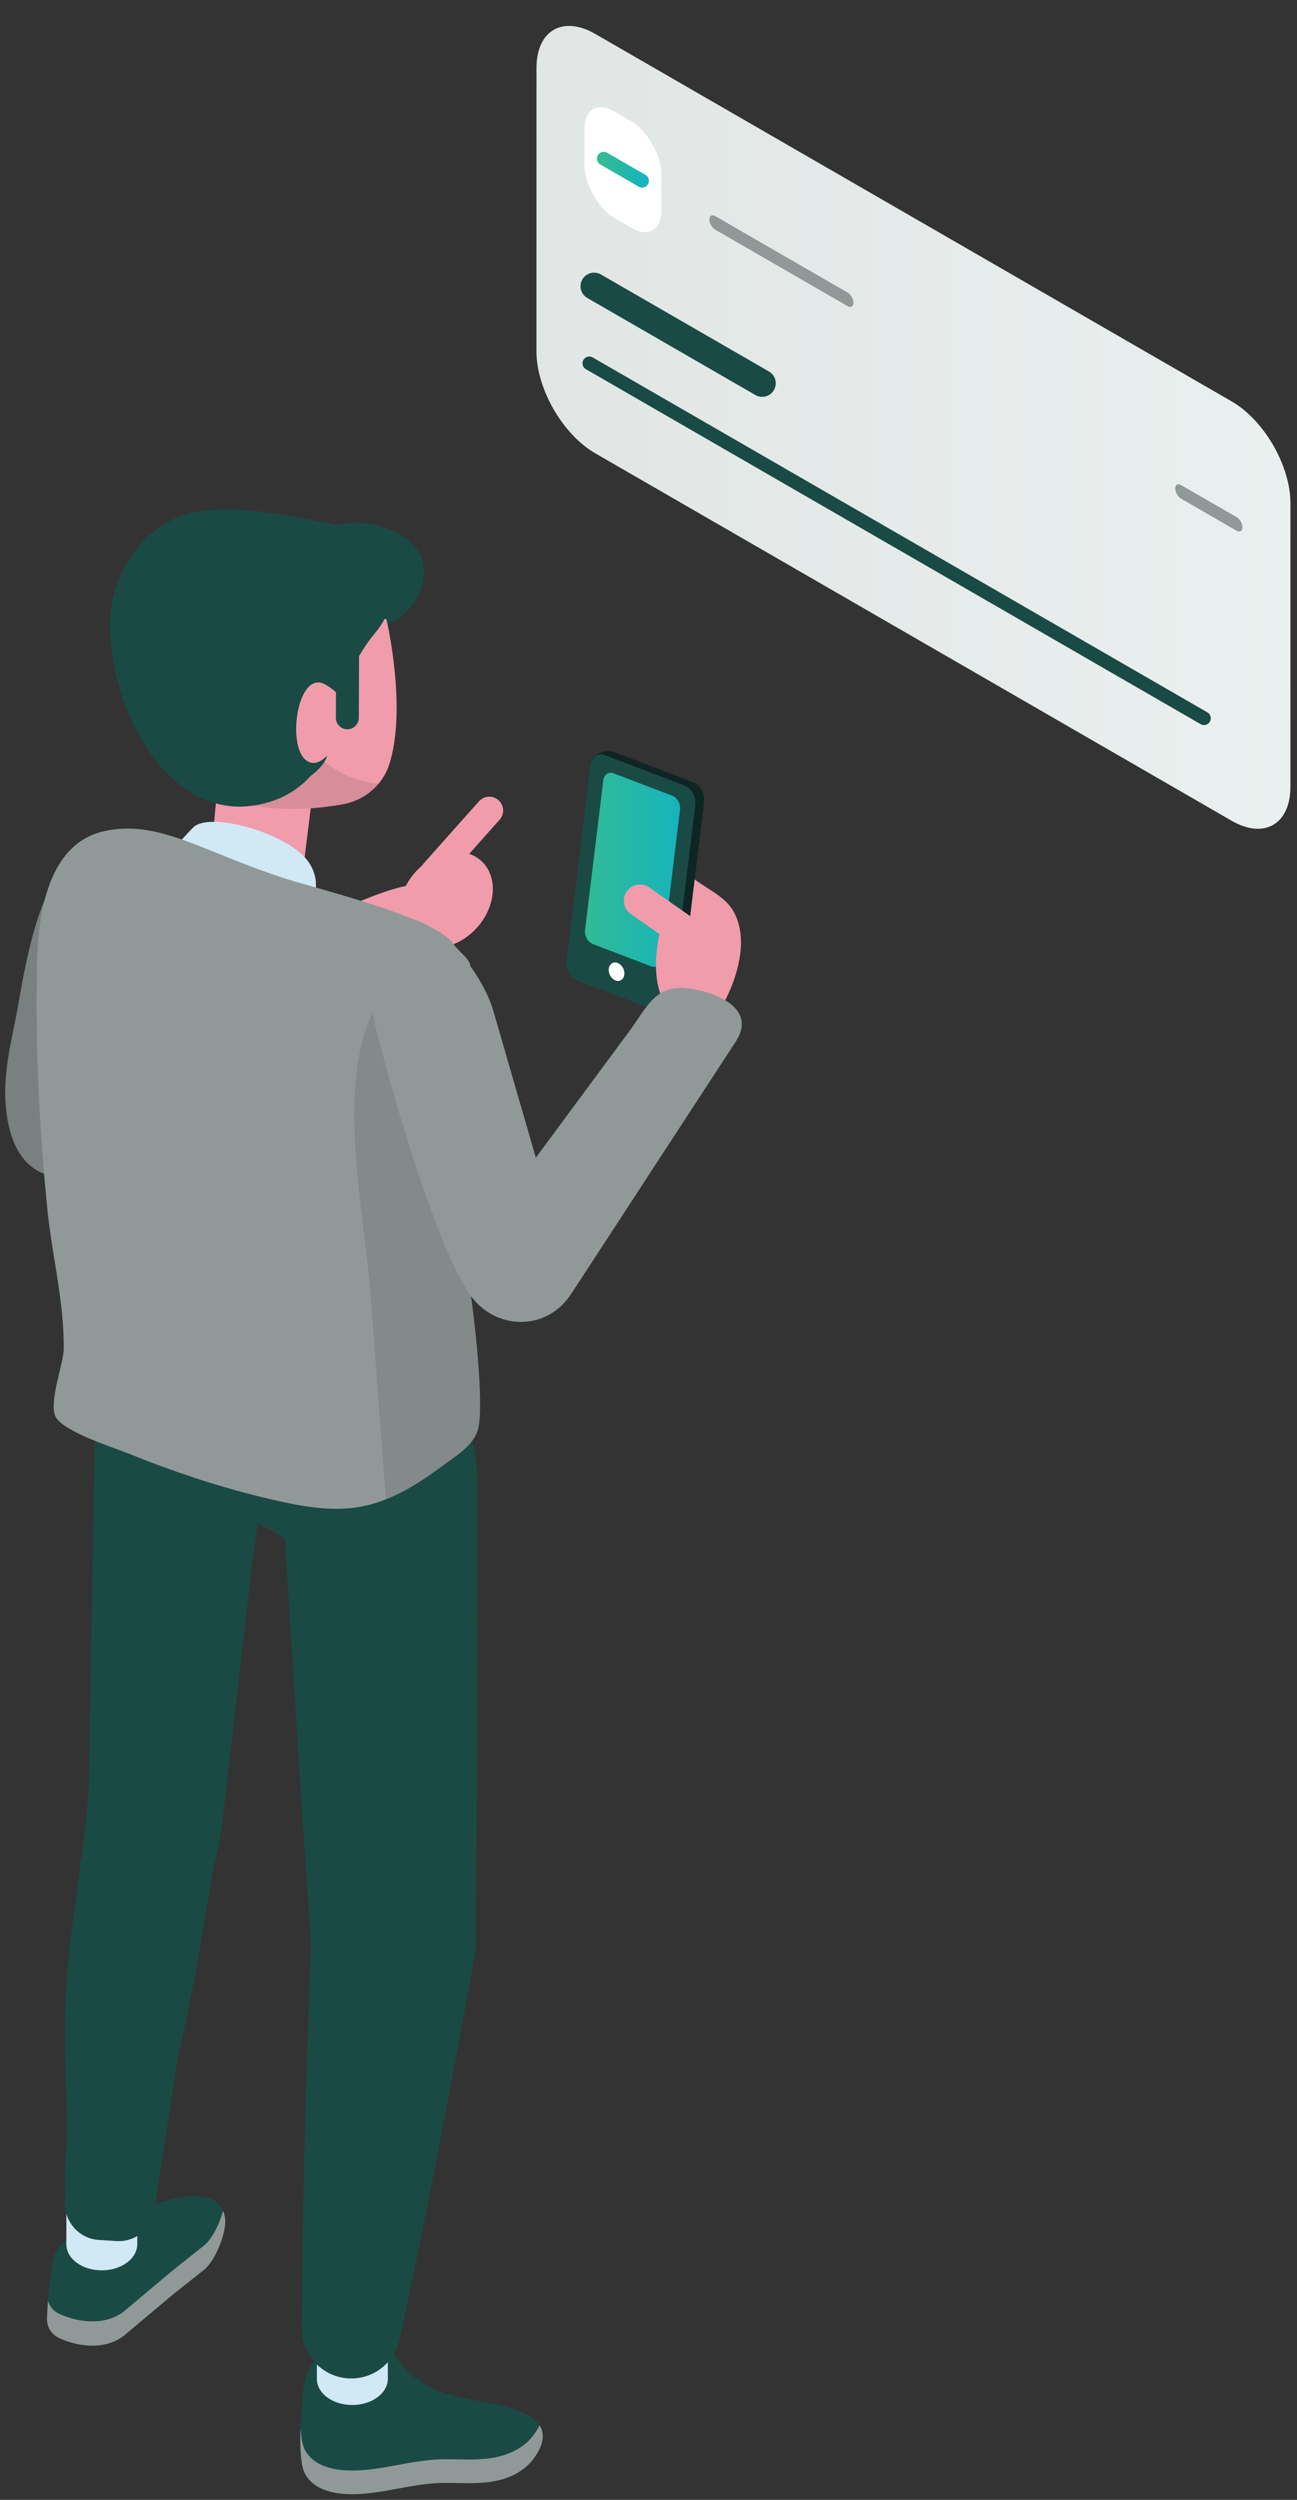 <svg width="191" height="368" viewBox="0 0 191 368" fill="none" xmlns="http://www.w3.org/2000/svg">
<rect x="0" y="0" width="191" height="368" fill="#333333" stroke="none"/>
<path d="M106.957 146.925C108.823 143.143 110.199 137.854 107.95 134.051C106.483 131.566 103.271 130.581 101.241 128.548C100.202 127.499 98.811 126.918 97.329 126.914C97.066 126.912 96.795 126.931 96.539 126.967C95.358 127.132 94.275 127.67 93.41 128.522C88.107 129.264 97.938 145.566 98.706 147.135C99.548 148.867 100.774 150.854 102.7 150.878C104.475 150.899 105.746 149.22 106.581 147.661C106.709 147.423 106.837 147.177 106.957 146.925Z" fill="#F09CAB"/>
<path d="M86.348 143.872L97.149 148.899C98.187 149.296 100.023 148.096 100.166 146.925L103.693 117.984C103.836 116.813 103.107 115.541 102.069 115.145L90.394 110.689C89.356 110.293 87.205 110.957 87.062 112.128L84.731 141.033C84.588 142.204 85.31 143.475 86.348 143.872Z" fill="#0D2623"/>
<path d="M85.055 144.352L96.729 148.808C97.767 149.204 98.722 148.576 98.865 147.405L102.393 118.464C102.536 117.293 101.813 116.022 100.775 115.625L89.101 111.169C88.063 110.772 87.1 111.4 86.958 112.572L83.43 141.513C83.287 142.684 84.016 143.955 85.055 144.352Z" fill="#1A4A44"/>
<path d="M87.319 138.975L95.917 142.259C96.661 142.543 97.353 142.093 97.451 141.254L100.144 119.163C100.249 118.325 99.723 117.414 98.986 117.13L90.38 113.847C89.636 113.562 88.951 114.012 88.846 114.851L86.153 136.942C86.055 137.781 86.574 138.691 87.319 138.975Z" fill="url(#paint0_linear)"/>
<path d="M89.65 142.603C89.567 143.314 90.004 144.087 90.636 144.328C91.267 144.569 91.854 144.188 91.937 143.476C92.027 142.765 91.583 141.992 90.951 141.751C90.32 141.51 89.74 141.891 89.65 142.603Z" fill="white"/>
<path d="M16.878 124.031C18.157 124.093 19.564 124.41 21.098 125.027C29.786 128.509 21.226 144.833 20.158 150.98L48.418 135.112C50.148 134.137 52.216 134.677 53.119 136.338L56.068 141.749C56.993 143.462 56.346 145.741 54.608 146.848C44.521 153.273 3.775 191.279 0.871 163.081C0.458 159.038 1.27 154.98 2.097 150.998C3.82 142.72 5.61 123.486 16.878 124.031Z" fill="#79807F"/>
<path d="M19.956 161.773C21.762 164.35 25.365 165.138 28.449 164.492C33.564 163.414 37.031 159.396 41.326 156.811C46.246 153.858 51.037 150.678 55.663 147.288C57.017 146.298 59.996 144.507 62.629 142.549C65.171 140.657 67.397 138.612 67.48 137.016C67.555 135.511 65.096 132.583 64.366 131.244C63.117 128.966 57.581 130.666 51.902 133.164L51.895 133.164C46.193 135.671 40.341 138.98 38.588 139.842C33.737 142.217 28.908 144.751 24.703 148.142C23.364 149.22 22.078 150.404 21.04 151.762C20.468 152.506 19.979 153.304 19.595 154.159C18.512 156.589 18.43 159.594 19.956 161.773Z" fill="#422B9C"/>
<path d="M70.27 136.527C67.442 139.708 63.102 140.465 60.582 138.219C58.062 135.974 58.318 131.575 61.153 128.395C63.982 125.215 68.322 124.458 70.842 126.703C73.362 128.949 73.106 133.348 70.27 136.527Z" fill="#F09CAB"/>
<path d="M62.563 129.968C61.721 129.219 61.645 127.932 62.398 127.092L70.536 117.96C71.288 117.12 72.575 117.047 73.417 117.795C74.252 118.543 74.327 119.831 73.575 120.671L65.436 129.803C64.692 130.643 63.405 130.717 62.563 129.968Z" fill="#F09CAB"/>
<path d="M51.904 133.164C54.048 132.912 59.855 140.693 60.803 141.428C61.766 142.179 62.157 142.591 62.631 142.549C65.173 140.657 67.4 138.612 67.483 137.016C67.558 135.511 65.098 132.583 64.368 131.244C63.12 128.966 57.584 130.666 51.904 133.164Z" fill="#F09CAB"/>
<path d="M92.3 131.227C93.052 130.149 94.534 129.888 95.618 130.642L105.088 137.275C104.396 138.771 103.937 140.418 103.681 142.105L92.879 134.547C91.804 133.791 91.541 132.306 92.3 131.227Z" fill="#F09CAB"/>
<path d="M97.382 136.403C97.382 136.403 94.14 147.171 100.865 150.546L105.092 137.285L97.382 136.403Z" fill="#F09CAB"/>
<path d="M42.592 226.787L20.944 214.748C18.687 213.493 17.461 210.95 17.89 208.401L20.372 193.739L53.221 197.951L51.498 221.972C51.182 226.349 46.428 228.92 42.592 226.787Z" fill="#1A4A44"/>
<path d="M7.702 333.22L7.092 338.032L6.919 341.2C6.852 342.457 7.551 343.628 8.687 344.167C11.764 345.622 15.983 345.939 18.631 343.506L25.416 337.812L30.057 334.118C31.712 332.801 33.449 328.531 33.133 326.456C32.366 321.368 25.01 323.659 21.813 324.793L11.004 328.997C9.214 329.693 7.95 331.314 7.702 333.22Z" fill="#1A4A44"/>
<path d="M8.687 340.595C11.764 342.05 15.983 342.368 18.631 339.934L25.416 334.24L30.057 330.547C31.17 329.66 32.314 327.439 32.855 325.447C32.983 325.747 33.073 326.08 33.133 326.456C33.449 328.532 31.712 332.801 30.057 334.119L25.416 337.812L18.631 343.506C15.983 345.94 11.764 345.622 8.687 344.168C7.551 343.629 6.852 342.458 6.919 341.201L7.055 338.701C7.311 339.519 7.882 340.216 8.687 340.595Z" fill="#919998"/>
<path d="M11.315 314.817C13.361 313.31 16.67 313.31 18.709 314.817C19.724 315.57 20.228 316.56 20.221 317.55V330.351C20.221 331.34 19.702 332.33 18.679 333.083C16.64 334.59 13.323 334.59 11.285 333.083C10.269 332.33 9.765 331.34 9.773 330.351V317.55C9.773 316.56 10.292 315.57 11.315 314.817Z" fill="#D0E9F5"/>
<path d="M78.574 361.948C77.062 364.005 74.617 365.013 72.218 365.352C69.818 365.698 67.381 365.466 64.959 365.519C60.34 365.621 55.76 367.35 51.149 367.16C48.704 367.058 45.913 366.319 44.815 363.945C44.138 362.466 44.146 358.572 44.319 356.932C44.386 356.264 44.416 355.555 44.454 354.84C44.552 352.412 44.627 349.842 45.974 347.999C48.508 344.541 55.489 342.107 57.144 345.149C57.287 345.406 57.429 345.655 57.572 345.895C60.874 351.392 65.343 352.514 70.277 353.408C74.354 354.154 83.335 355.478 78.574 361.948Z" fill="#1A4A44"/>
<path d="M44.273 357.483C44.349 358.679 44.514 359.805 44.815 360.456C45.913 362.831 48.704 363.571 51.148 363.672C55.759 363.861 60.348 362.132 64.959 362.031C67.381 361.978 69.81 362.209 72.217 361.866C74.617 361.522 77.061 360.515 78.573 358.46C78.95 357.951 79.243 357.471 79.454 357.027C80.221 358.205 80.16 359.793 78.573 361.942C77.061 363.997 74.617 365.004 72.217 365.347C69.81 365.691 67.381 365.46 64.959 365.513C60.348 365.614 55.759 367.343 51.148 367.154C48.704 367.053 45.913 366.313 44.815 363.938C44.198 362.606 44.153 359.319 44.273 357.483Z" fill="#919998"/>
<path d="M48.208 334.637C50.254 333.13 53.563 333.13 55.602 334.637C56.617 335.391 57.121 336.381 57.114 337.37V350.171C57.114 351.161 56.595 352.15 55.572 352.904C53.533 354.41 50.216 354.411 48.178 352.904C47.162 352.15 46.658 351.161 46.666 350.171V337.371C46.666 336.381 47.185 335.391 48.208 334.637Z" fill="#D0E9F5"/>
<path d="M58.825 344.401L60.367 337.258L61.849 330.107L63.286 322.953C63.775 320.569 64.226 318.181 64.685 315.794L66.069 308.634L67.4 301.468C68.281 296.689 69.191 291.915 70.026 287.131L70.078 286.792L70.086 285.439L70.221 260.756L70.251 236.078L70.259 223.739C70.259 221.682 70.281 219.625 70.251 217.569C70.206 215.514 69.943 213.466 69.416 211.426C69.168 210.405 68.867 209.386 68.574 208.367C68.416 207.858 68.303 207.347 68.108 206.839C67.904 206.331 67.551 205.828 67.16 205.326C66.769 204.824 66.362 204.322 66.069 203.817C65.776 203.312 65.64 202.802 65.49 202.293C65.181 201.274 64.896 200.254 64.617 199.235C64.061 197.196 63.557 195.155 63.128 193.112C62.707 191.068 62.323 189.023 62.112 186.974C61.706 182.996 58.148 180.105 54.169 180.515C50.544 180.889 47.821 183.881 47.678 187.42C47.595 189.479 47.339 191.543 47.046 193.609C46.745 195.674 46.362 197.743 45.94 199.813C45.722 200.847 45.496 201.883 45.256 202.919C45.136 203.436 45.038 203.954 44.767 204.476C44.511 204.998 44.135 205.524 43.774 206.049C43.413 206.574 43.097 207.098 42.924 207.618C42.758 208.137 42.683 208.653 42.556 209.172C42.33 210.207 42.089 211.242 41.901 212.277C41.502 214.345 41.367 216.406 41.45 218.46C41.54 220.513 41.698 222.565 41.818 224.618L42.593 236.933L44.15 261.563L45.805 286.19L45.865 284.498C45.647 289.348 45.511 294.207 45.339 299.063L45.098 306.348L44.902 313.638C44.842 316.068 44.767 318.497 44.729 320.931L44.594 328.226L44.496 335.528L44.466 342.836C44.451 346.845 47.685 350.11 51.695 350.128C55.192 350.144 58.118 347.685 58.825 344.401Z" fill="#1A4A44"/>
<path d="M9.615 323.286L9.623 323.159C9.389 319.847 9.841 315.926 9.856 314.289C9.878 309.594 9.532 304.188 9.555 299.492C9.585 293.823 9.871 289.282 10.63 283.656C10.63 283.656 11.127 279.993 11.744 275.399L11.819 273.646L11.984 273.625C12.985 266.153 13.068 262.971 13.068 262.971L14 209.528C14.091 203.996 19.431 200.152 24.539 201.955C24.809 202.051 25.08 202.148 25.351 202.246C27.638 203.07 29.909 203.961 32.121 204.974C32.384 205.094 34.543 206.176 34.648 206.195C35.663 206.77 36.656 207.384 37.642 208.016C38.409 208.511 39.206 208.896 40.019 209.196L37.138 230.165L32.595 269.549C30.06 281.027 29.759 286.771 27.216 298.248C26.87 299.827 26.517 301.405 26.171 302.984L22.636 325.967C21.944 328.425 19.672 330.062 17.182 329.902L14.527 329.732C11.33 329.528 9.036 326.508 9.615 323.286Z" fill="#1A4A44"/>
<path d="M32.122 114.724L30.775 129.126C30.482 132.262 32.505 135.147 35.559 135.936C39.719 137.012 43.878 134.183 44.405 129.917L46.504 112.955L32.122 114.724Z" fill="#F09CAB"/>
<path d="M35.194 92.662C31.689 91.521 26.672 88.501 29.741 84.859C31.869 82.342 37.18 81.334 40.332 80.082C44.408 78.466 48.688 76.812 53.149 76.992C57.617 77.172 62.228 79.856 62.393 83.63C62.912 95.217 43.468 95.352 35.194 92.662Z" fill="#1A4A44"/>
<path d="M56.911 91.164C56.911 91.164 59.987 104.218 57.325 112.521C56.347 115.58 53.684 117.824 50.457 118.405C47.418 118.951 42.852 119.432 38.053 118.709C27.636 117.144 24.491 112.699 24.491 112.699L25.575 91.962L36.263 86.687L56.911 91.164Z" fill="#F09CAB"/>
<path d="M54.647 115.729L55.76 115.35C41.198 114.301 33.736 89.12 33.736 89.12L31.675 89.936L31.953 88.812L25.575 91.961L24.491 112.698C24.491 112.698 27.636 117.143 38.053 118.708C42.852 119.43 47.418 118.949 50.457 118.403C52.571 118.023 54.444 116.923 55.76 115.35C55.399 115.502 55.023 115.623 54.647 115.729Z" fill="black" fill-opacity="0.1"/>
<path d="M26.835 75.906C20.794 78.038 16.537 84.407 16.236 91.026C15.657 103.962 25.27 123.112 40.314 117.847C43.774 116.637 45.632 114.322 45.632 114.322C50.469 110.611 46.836 109.684 48.656 104.298C49.386 102.12 50.755 100.48 51.8 98.527C52.853 96.56 53.793 94.911 55.238 93.184C59.841 87.695 58.75 79.016 50.642 77.451C44.218 76.213 35.056 74.096 28.587 75.42C27.986 75.543 27.406 75.705 26.835 75.906Z" fill="#1A4A44"/>
<path d="M51.071 106.498C51.071 106.498 51.898 102.95 47.867 100.748C43.835 98.547 42.188 109.706 45.068 111.912C47.949 114.119 51.071 106.498 51.071 106.498Z" fill="#F09CAB"/>
<path d="M51.144 107.356C50.211 107.352 49.452 106.588 49.459 105.658L49.497 96.579C49.497 95.649 50.264 94.89 51.189 94.894C52.122 94.897 52.882 95.662 52.874 96.593L52.844 105.671C52.837 106.602 52.077 107.36 51.144 107.356Z" fill="#1A4A44"/>
<path d="M39.853 137.264C40.004 137.232 40.161 137.198 40.312 137.159C40.387 137.14 40.462 137.117 40.538 137.096C40.462 137.117 40.387 137.14 40.312 137.159C40.161 137.198 40.004 137.232 39.853 137.264ZM25.787 132.232C28.886 136.298 35.468 138.587 40.447 137.337C45.427 136.086 48.36 130.713 45.261 126.646C42.155 122.58 30.797 119.398 28.442 121.819C24.862 125.503 22.68 128.165 25.787 132.232Z" fill="#D0E9F5"/>
<path d="M28.643 217.547C25.393 216.477 22.166 215.288 18.985 213.999C16.645 213.052 9.8 210.908 8.318 208.776C6.987 206.862 9.334 200.824 9.379 198.691C9.507 191.917 7.641 184.714 6.972 177.994C5.776 165.961 5.174 153.864 5.453 141.78C5.611 134.541 7.062 124.395 15.073 122.42C23.069 120.445 29.801 125.353 41.641 129.218C46.364 130.761 64.064 135.04 66.696 138.872C67.494 140.029 69.178 141.186 69.246 142.104C69.389 144.031 66.839 148.689 66.395 150.953C65.463 155.762 64.906 159.292 65.628 164.356C66.689 171.835 68.238 182.834 69.299 190.314C70.096 195.939 71.352 207.895 70.299 210.723C69.472 212.967 67.2 214.273 65.32 215.673C62.672 217.655 59.866 219.521 56.82 220.718C55.669 221.177 54.488 221.535 53.262 221.768C48.741 222.63 44.07 221.694 39.565 220.633C35.879 219.767 32.246 218.729 28.643 217.547Z" fill="#919998"/>
<path d="M56.822 220.732C59.869 219.535 62.675 217.669 65.322 215.687C67.203 214.286 69.474 212.981 70.302 210.737C71.355 207.908 70.099 195.952 69.301 190.327C68.241 182.848 66.691 171.849 65.631 164.37C64.886 159.134 67.474 152.323 64.871 147.535C61.509 141.339 57.499 143.606 54.942 148.896C49.458 160.206 53.678 178.595 54.573 190.573C55.325 200.626 56.07 210.679 56.822 220.732Z" fill="black" fill-opacity="0.1"/>
<path d="M53.265 139.093C53.514 137.955 54.123 136.97 55.214 136.225C62.367 131.343 70.919 142.843 72.612 148.682L78.908 170.422C83.481 164.238 88.054 158.052 92.628 151.868C95.366 148.168 96.539 144.793 101.571 145.525C105.468 146.09 111.53 148.454 108.349 153.329C108.319 153.378 90.507 180.671 85.429 188.458C84.579 189.761 84.075 190.518 84.075 190.518L84.023 190.596C80.262 196.295 72.063 195.81 68.693 189.741C67.948 188.397 67.512 187.614 67.512 187.614C67.106 186.876 66.662 185.985 66.211 184.97C60.75 172.875 52.415 142.924 53.265 139.093Z" fill="#919998"/>
<path d="M79.006 10C79.006 4.477 82.885 2.238 87.668 4.999L181.376 59.088C186.159 61.849 190.037 68.564 190.036 74.087L190.031 115.818C190.031 121.341 186.153 123.58 181.369 120.819L87.661 66.73C82.878 63.969 79.001 57.254 79.001 51.731L79.006 10Z" fill="url(#paint1_linear)"/>
<rect width="13.065" height="15.678" rx="5" transform="matrix(0.866 0.5 -0 1 86.078 13.88)" fill="white"/>
<line x1="1" y1="-1" x2="23.497" y2="-1" transform="matrix(0.866 0.5 -0 1 104.464 33.312)" stroke="#919998" stroke-width="2" stroke-linecap="round" stroke-linejoin="round"/>
<path d="M88.906 23.352L94.563 26.618" stroke="url(#paint2_linear)" stroke-width="2" stroke-linecap="round" stroke-linejoin="round"/>
<path d="M87.489 42.133L112.241 56.42" stroke="#1A4A44" stroke-width="4" stroke-linecap="round" stroke-linejoin="round"/>
<path d="M86.781 53.483L177.302 105.732" stroke="#1A4A44" stroke-width="2" stroke-linecap="round" stroke-linejoin="round"/>
<line x1="1" y1="-1" x2="10.432" y2="-1" transform="matrix(0.866 0.5 -0 1 173.062 72.907)" stroke="#919998" stroke-width="2" stroke-linecap="round" stroke-linejoin="round"/>
<defs>
<linearGradient id="paint0_linear" x1="86.141" y1="127.704" x2="100.157" y2="127.704" gradientUnits="userSpaceOnUse">
<stop stop-color="#32BB94"/>
<stop offset="1" stop-color="#16B4BD"/>
</linearGradient>
<linearGradient id="paint1_linear" x1="79.003" y1="31.355" x2="190.041" y2="31.368" gradientUnits="userSpaceOnUse">
<stop stop-color="#E1E6E5"/>
<stop offset="1" stop-color="#EAF0EF"/>
</linearGradient>
<linearGradient id="paint2_linear" x1="88.906" y1="23.84" x2="94.564" y2="23.841" gradientUnits="userSpaceOnUse">
<stop stop-color="#32BB94"/>
<stop offset="1" stop-color="#16B4BD"/>
</linearGradient>
</defs>
</svg>
